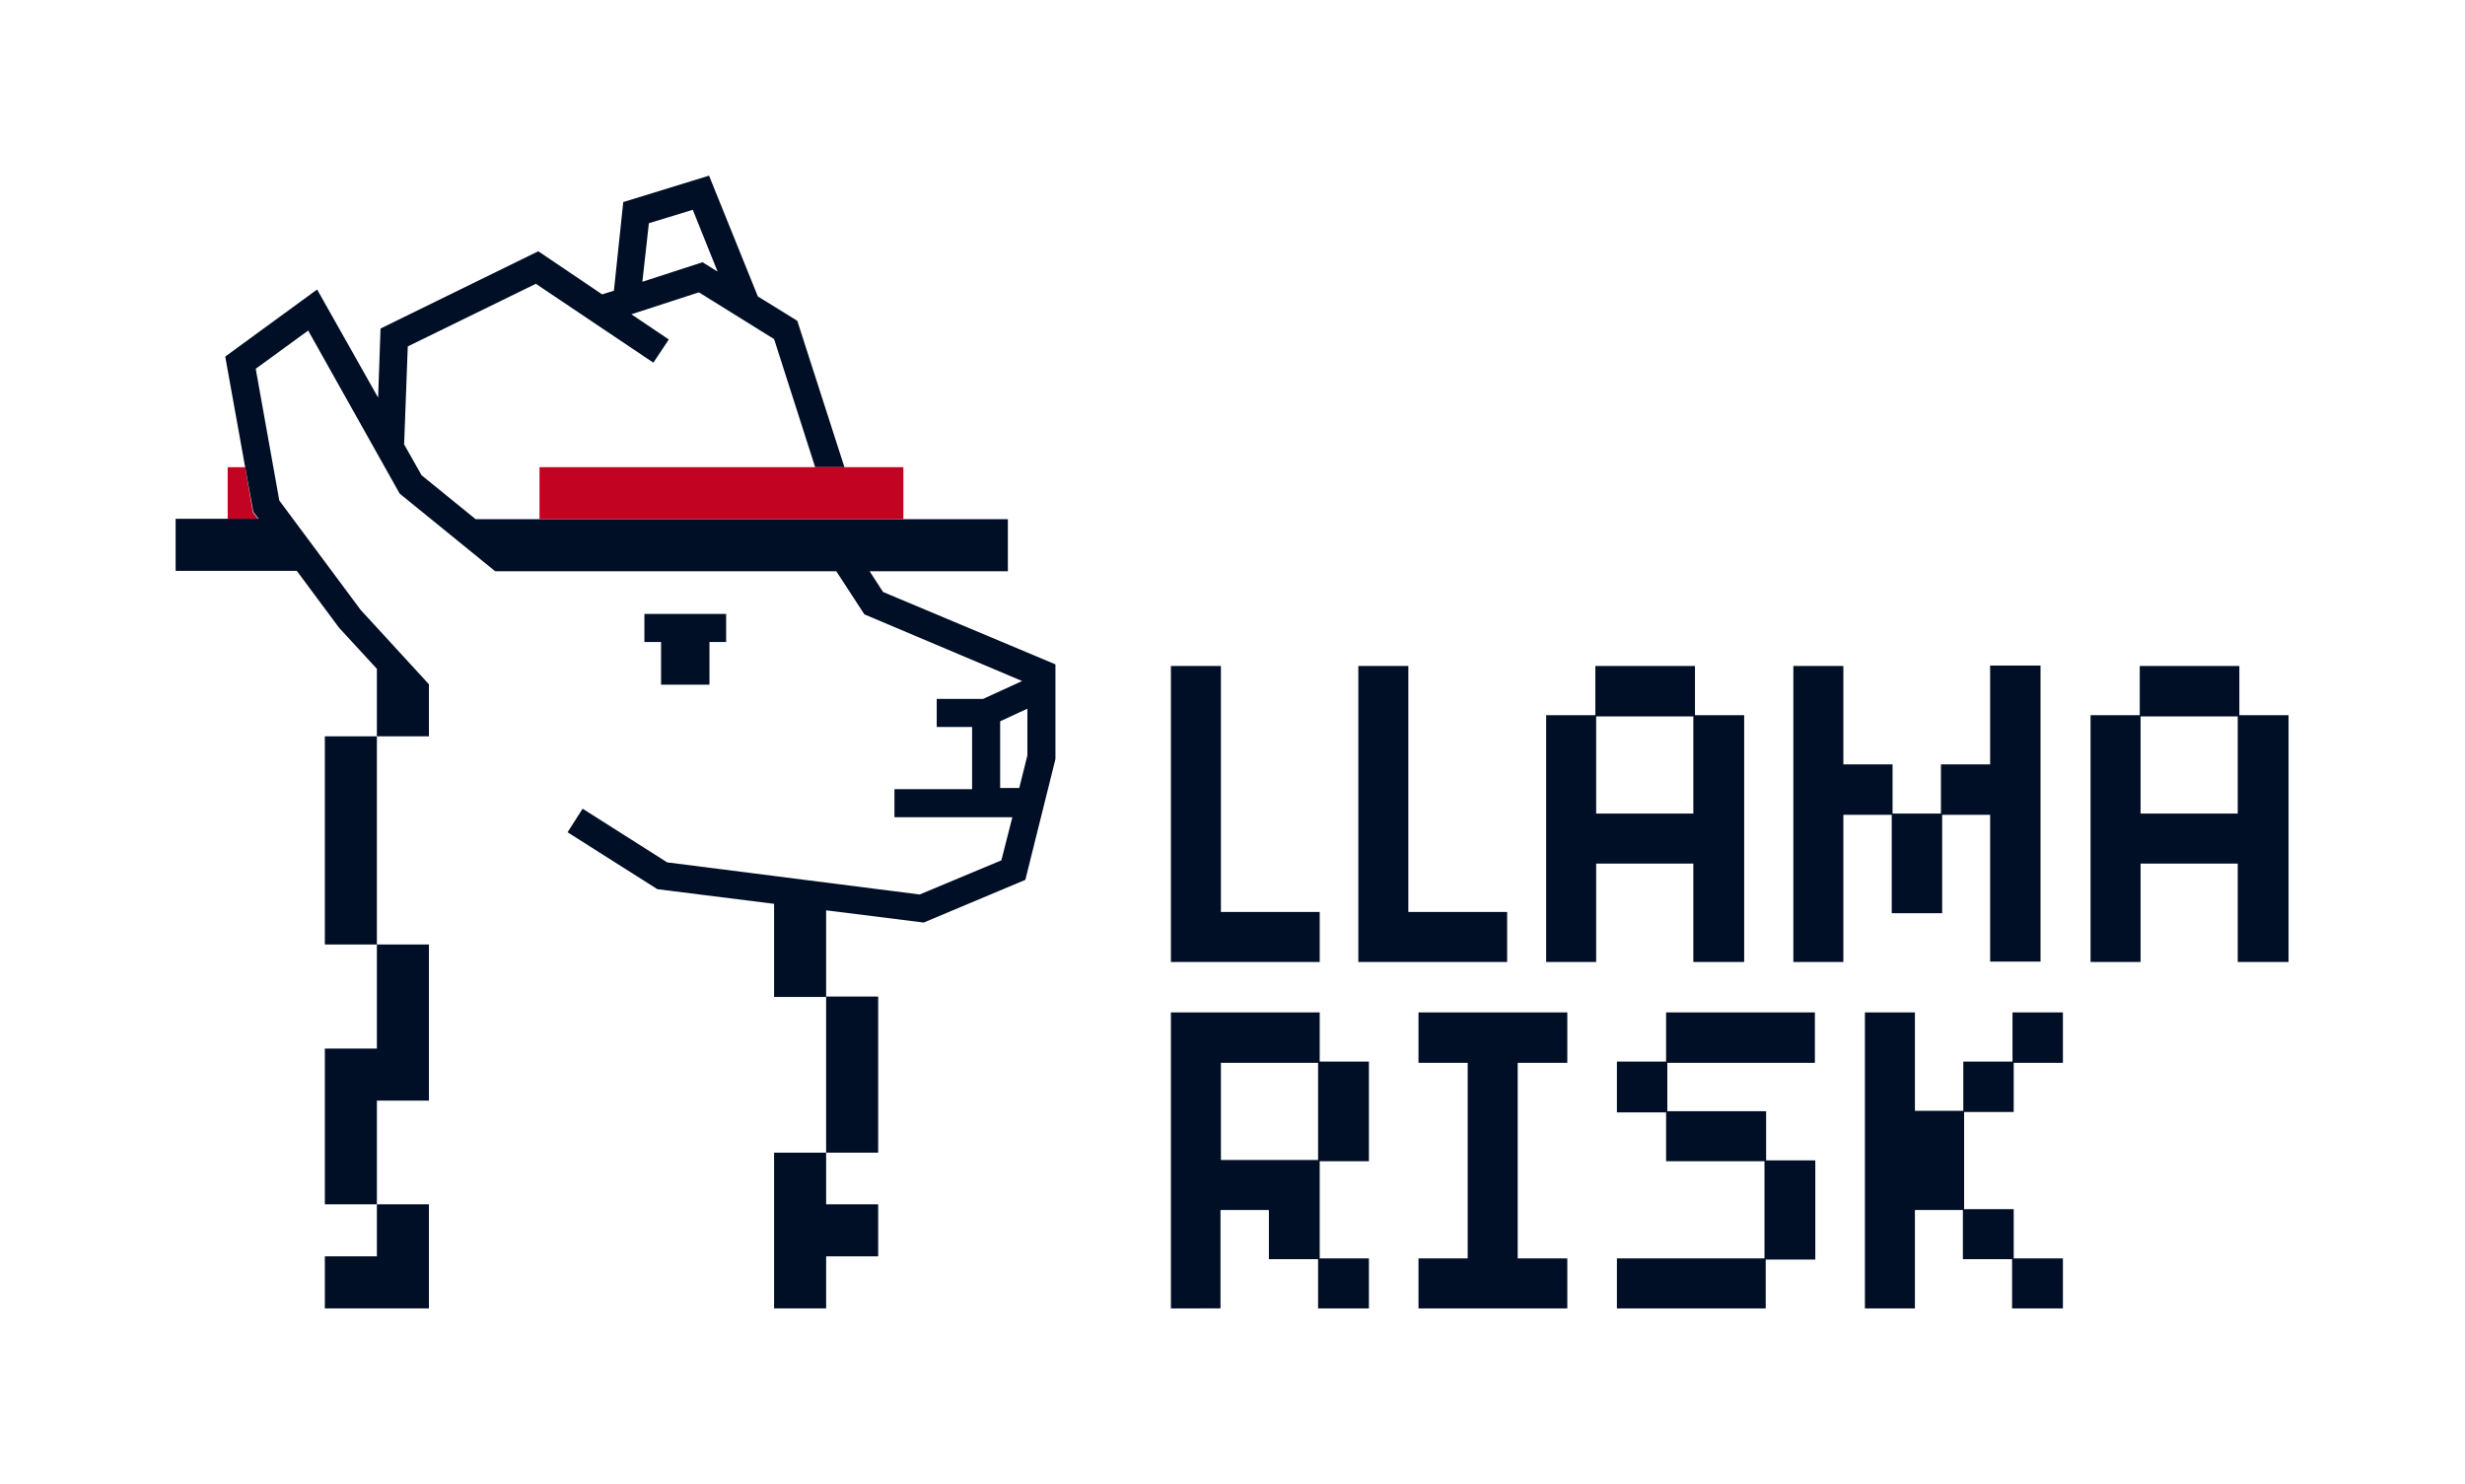 <?xml version="1.0" encoding="utf-8"?>
<!-- Generator: Adobe Illustrator 28.3.0, SVG Export Plug-In . SVG Version: 6.00 Build 0)  -->
<svg version="1.1" xmlns="http://www.w3.org/2000/svg" xmlns:xlink="http://www.w3.org/1999/xlink" x="0px" y="0px"
	 viewBox="0 0 606.3 365" style="enable-background:new 0 0 606.3 365;" xml:space="preserve">
<style type="text/css">
	.st0{display:none;}
	.st1{display:inline;fill:#FDF8D8;}
	.st2{fill:#000F26;}
	.st3{fill:none;}
	.st4{fill:#C30322;}
</style>
<g id="Background_00000143606892795236430780000005023913746490189467_" class="st0">
	<rect class="st1" width="606.3" height="365"/>
</g>
<g id="Type">
	<g>
		<g>
			<path class="st2" d="M288,236.6v-72.8h12.3v60.5h24.3v12.3H288z"/>
			<path class="st2" d="M334.1,236.6v-72.8h12.3v60.5h24.3v12.3H334.1z"/>
			<path class="st2" d="M416.5,236.6v-24.2h-23.9v24.2h-12.3v-60.7h12.1v-12.1h24.5v12.1h12.1v60.7H416.5z M416.5,176.2h-23.9v23.9
				h23.9V176.2z"/>
			<path class="st2" d="M489.5,236.6v-36.2h-11.8v24.2h-12.4v-24.2h-11.9v36.2h-12.3v-72.8h12.3V188h12.1v12.1h11.9V188h12.1v-24.3
				h12.4v72.8H489.5z"/>
			<path class="st2" d="M550.4,236.6v-24.2h-23.9v24.2h-12.3v-60.7h12.1v-12.1h24.5v12.1h12.1v60.7H550.4z M550.4,176.2h-23.9v23.9
				h23.9V176.2z"/>
			<path class="st2" d="M324.2,321.8v-12.1h-12.1v-12.1h-11.9v24.2H288V249h36.6v12.1h12.1v24.5h-12.1v23.9h12.1v12.3H324.2z
				 M324.2,261.4h-23.9v23.9h23.9V261.4z"/>
			<path class="st2" d="M348.9,321.8v-12.3H361v-48.1h-12.1V249h36.6v12.4h-12.2v48.1h12.2v12.3H348.9z"/>
			<path class="st2" d="M434.3,309.7v12.1h-36.6v-12.3H434v-23.9h-24.2v-12h-12.1v-12.5h12.1V249h36.6v12.4h-36.3v11.9h24.3v12.1
				h12.1v24.4H434.3z"/>
			<path class="st2" d="M494.9,321.8v-12.1h-12.1v-12.1H471v24.2h-12.3V249H471v24.2h11.9v-12.1h12.1V249h12.4v12.4h-12.1v12.1
				h-12.2v23.9h12.2v12.1h12.1v12.3H494.9z"/>
		</g>
	</g>
</g>
<g id="Symbol">
	<g>
		<polygon class="st3" points="176.6,66.8 170.4,51.6 159.6,54.9 158.1,69.2 172.9,64.4 		"/>
		<polygon class="st3" points="252.7,174.4 246,177.4 246,193.9 250.7,193.9 252.7,185.9 		"/>
		<polygon class="st4" points="62.2,126 60.3,114.9 56,114.9 56,127.7 63.5,127.7 		"/>
		<rect x="79.9" y="181.1" class="st2" width="12.8" height="51.2"/>
		<polygon class="st2" points="92.7,257.9 79.9,257.9 79.9,296.2 92.7,296.2 92.7,270.7 105.5,270.7 105.5,232.3 92.7,232.3 		"/>
		<polygon class="st2" points="79.9,309 79.9,321.8 105.5,321.8 105.5,296.2 92.7,296.2 92.7,309 		"/>
		<rect x="203.2" y="245.1" class="st2" width="12.8" height="38.4"/>
		<polygon class="st2" points="190.4,321.8 203.2,321.8 203.2,309 216,309 216,296.2 203.2,296.2 203.2,283.5 190.4,283.5 		"/>
		<polygon class="st2" points="174.5,168.4 174.5,157.9 178.6,157.9 178.6,151 158.5,151 158.5,157.9 162.6,157.9 162.6,168.4 		"/>
		<path class="st2" d="M217.2,145.6l-3.3-5.1h34v-12.8H117l-13.3-10.8l-4.3-7.6l0.9-24.1l31.5-15.4l28.9,19.4l3.8-5.7l-9.2-6.2
			l16.6-5.4l18.5,11.5l10.1,31.5h7.2l-11.6-36l-9.7-6l-12-29.7l-21.1,6.5L151,71.5l-2.9,0.9l-15.7-10.6L93.6,80.8l-0.6,17L78,71.2
			L55.4,87.7l4.9,27.2l2,11l1.3,1.7H43.2v12.8h29.8l10.4,14l9.3,10.1v16.6h12.8v-12.8l0,0l-16.8-18.3l-20-26.9l-5.8-32.4l12.9-9.4
			l22.5,40.1l23.5,19.1l0,0h0l0,0l0,0h83.9l6.9,10.6l38.8,16.4l-9.6,4.4h-11.4v6.9h8.7v15.3H220v6.9h29l-2.7,10.6l-20.1,8.4
			l-62.1-7.9l-20.8-13.2l-3.7,5.8l22.1,14l28.7,3.6v22.9h12.8v-21.3l24,3l25-10.5l7.4-29.7v-23.3L217.2,145.6z M159.6,54.9l10.8-3.3
			l6.1,15.2l-3.7-2.3l-14.8,4.8L159.6,54.9z M246,193.9v-16.5l6.7-3.1v11.5l-2,8H246z"/>
		<rect x="132.7" y="114.9" class="st4" width="89.5" height="12.8"/>
	</g>
</g>
<g id="Guides" class="st0">
</g>
</svg>
